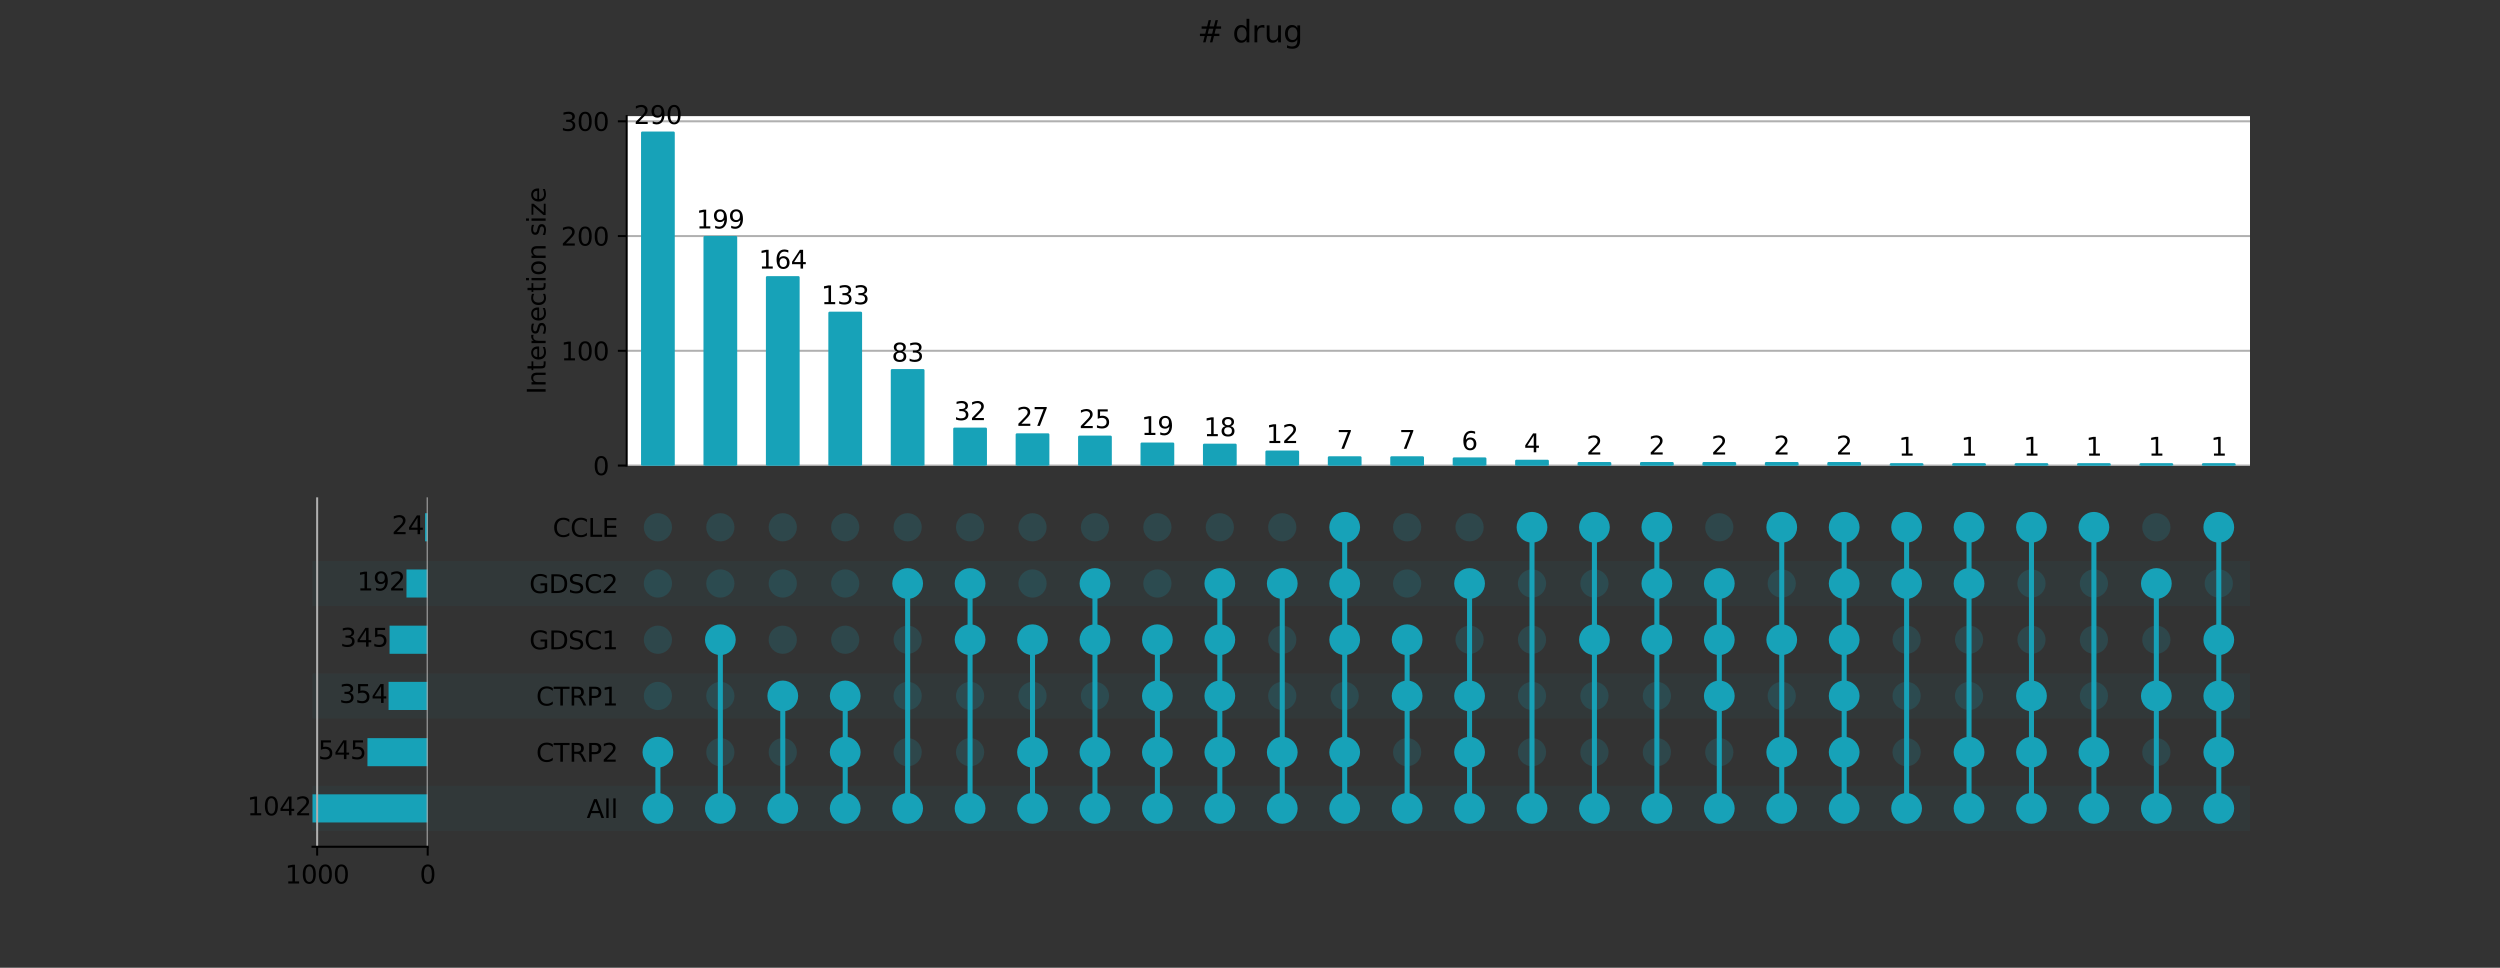<?xml version="1.0" encoding="utf-8" standalone="no"?>
<!DOCTYPE svg PUBLIC "-//W3C//DTD SVG 1.1//EN"
  "http://www.w3.org/Graphics/SVG/1.1/DTD/svg11.dtd">
<svg xmlns:xlink="http://www.w3.org/1999/xlink" width="992pt" height="384pt" viewBox="0 0 992 384" xmlns="http://www.w3.org/2000/svg" version="1.1">
 <rect x="0" y="0" width="992" height="384" fill="#333333" stroke="none"/>
 <defs>
  <style type="text/css">*{stroke-linejoin: round; stroke-linecap: butt}</style>
 </defs>
 <g id="figure_1">
  <g id="patch_1">
   <path d="M 0 384 
L 992 384 
L 992 0 
L 0 0 
L 0 384 
z
" style="fill: none"/>
  </g>
  <g id="axes_1">
   <g id="patch_2">
    <path d="M 124 329.697 
L 892.8 329.697 
L 892.8 311.849 
L 124 311.849 
z
" clip-path="url(#p7adae78e1a)" style="fill: #17a2b8; fill-opacity: 0.051"/>
   </g>
   <g id="patch_3">
    <path d="M 124 285.077 
L 892.8 285.077 
L 892.8 267.229 
L 124 267.229 
z
" clip-path="url(#p7adae78e1a)" style="fill: #17a2b8; fill-opacity: 0.051"/>
   </g>
   <g id="patch_4">
    <path d="M 124 240.457 
L 892.8 240.457 
L 892.8 222.609 
L 124 222.609 
z
" clip-path="url(#p7adae78e1a)" style="fill: #17a2b8; fill-opacity: 0.051"/>
   </g>
   <g id="matplotlib.axis_1"/>
   <g id="matplotlib.axis_2">
    <g id="ytick_1"/>
    <g id="ytick_2"/>
    <g id="ytick_3"/>
    <g id="ytick_4"/>
    <g id="ytick_5"/>
    <g id="ytick_6"/>
   </g>
  </g>
  <g id="axes_2">
   <g id="matplotlib.axis_3">
    <g id="ytick_7">
     <g id="line2d_1"/>
     <g id="text_1">
      <!-- All -->
      <g transform="translate(232.773 324.573)scale(0.1 -0.1)">
       <defs>
        <path id="DejaVuSans-41" d="M 2188 4044 
L 1331 1722 
L 3047 1722 
L 2188 4044 
z
M 1831 4666 
L 2547 4666 
L 4325 0 
L 3669 0 
L 3244 1197 
L 1141 1197 
L 716 0 
L 50 0 
L 1831 4666 
z
" transform="scale(0.016)"/>
        <path id="DejaVuSans-6c" d="M 603 4863 
L 1178 4863 
L 1178 0 
L 603 0 
L 603 4863 
z
" transform="scale(0.016)"/>
       </defs>
       <use xlink:href="#DejaVuSans-41"/>
       <use xlink:href="#DejaVuSans-6c" x="68.408"/>
       <use xlink:href="#DejaVuSans-6c" x="96.191"/>
      </g>
     </g>
    </g>
    <g id="ytick_8">
     <g id="line2d_2"/>
     <g id="text_2">
      <!-- CTRP2 -->
      <g transform="translate(212.739 302.262)scale(0.1 -0.1)">
       <defs>
        <path id="DejaVuSans-43" d="M 4122 4306 
L 4122 3641 
Q 3803 3938 3442 4084 
Q 3081 4231 2675 4231 
Q 1875 4231 1450 3742 
Q 1025 3253 1025 2328 
Q 1025 1406 1450 917 
Q 1875 428 2675 428 
Q 3081 428 3442 575 
Q 3803 722 4122 1019 
L 4122 359 
Q 3791 134 3420 21 
Q 3050 -91 2638 -91 
Q 1578 -91 968 557 
Q 359 1206 359 2328 
Q 359 3453 968 4101 
Q 1578 4750 2638 4750 
Q 3056 4750 3426 4639 
Q 3797 4528 4122 4306 
z
" transform="scale(0.016)"/>
        <path id="DejaVuSans-54" d="M -19 4666 
L 3928 4666 
L 3928 4134 
L 2272 4134 
L 2272 0 
L 1638 0 
L 1638 4134 
L -19 4134 
L -19 4666 
z
" transform="scale(0.016)"/>
        <path id="DejaVuSans-52" d="M 2841 2188 
Q 3044 2119 3236 1894 
Q 3428 1669 3622 1275 
L 4263 0 
L 3584 0 
L 2988 1197 
Q 2756 1666 2539 1819 
Q 2322 1972 1947 1972 
L 1259 1972 
L 1259 0 
L 628 0 
L 628 4666 
L 2053 4666 
Q 2853 4666 3247 4331 
Q 3641 3997 3641 3322 
Q 3641 2881 3436 2590 
Q 3231 2300 2841 2188 
z
M 1259 4147 
L 1259 2491 
L 2053 2491 
Q 2509 2491 2742 2702 
Q 2975 2913 2975 3322 
Q 2975 3731 2742 3939 
Q 2509 4147 2053 4147 
L 1259 4147 
z
" transform="scale(0.016)"/>
        <path id="DejaVuSans-50" d="M 1259 4147 
L 1259 2394 
L 2053 2394 
Q 2494 2394 2734 2622 
Q 2975 2850 2975 3272 
Q 2975 3691 2734 3919 
Q 2494 4147 2053 4147 
L 1259 4147 
z
M 628 4666 
L 2053 4666 
Q 2838 4666 3239 4311 
Q 3641 3956 3641 3272 
Q 3641 2581 3239 2228 
Q 2838 1875 2053 1875 
L 1259 1875 
L 1259 0 
L 628 0 
L 628 4666 
z
" transform="scale(0.016)"/>
        <path id="DejaVuSans-32" d="M 1228 531 
L 3431 531 
L 3431 0 
L 469 0 
L 469 531 
Q 828 903 1448 1529 
Q 2069 2156 2228 2338 
Q 2531 2678 2651 2914 
Q 2772 3150 2772 3378 
Q 2772 3750 2511 3984 
Q 2250 4219 1831 4219 
Q 1534 4219 1204 4116 
Q 875 4013 500 3803 
L 500 4441 
Q 881 4594 1212 4672 
Q 1544 4750 1819 4750 
Q 2544 4750 2975 4387 
Q 3406 4025 3406 3419 
Q 3406 3131 3298 2873 
Q 3191 2616 2906 2266 
Q 2828 2175 2409 1742 
Q 1991 1309 1228 531 
z
" transform="scale(0.016)"/>
       </defs>
       <use xlink:href="#DejaVuSans-43"/>
       <use xlink:href="#DejaVuSans-54" x="69.824"/>
       <use xlink:href="#DejaVuSans-52" x="130.908"/>
       <use xlink:href="#DejaVuSans-50" x="200.391"/>
       <use xlink:href="#DejaVuSans-32" x="260.693"/>
      </g>
     </g>
    </g>
    <g id="ytick_9">
     <g id="line2d_3"/>
     <g id="text_3">
      <!-- CTRP1 -->
      <g transform="translate(212.739 279.952)scale(0.1 -0.1)">
       <defs>
        <path id="DejaVuSans-31" d="M 794 531 
L 1825 531 
L 1825 4091 
L 703 3866 
L 703 4441 
L 1819 4666 
L 2450 4666 
L 2450 531 
L 3481 531 
L 3481 0 
L 794 0 
L 794 531 
z
" transform="scale(0.016)"/>
       </defs>
       <use xlink:href="#DejaVuSans-43"/>
       <use xlink:href="#DejaVuSans-54" x="69.824"/>
       <use xlink:href="#DejaVuSans-52" x="130.908"/>
       <use xlink:href="#DejaVuSans-50" x="200.391"/>
       <use xlink:href="#DejaVuSans-31" x="260.693"/>
      </g>
     </g>
    </g>
    <g id="ytick_10">
     <g id="line2d_4"/>
     <g id="text_4">
      <!-- GDSC1 -->
      <g transform="translate(210.028 257.642)scale(0.1 -0.1)">
       <defs>
        <path id="DejaVuSans-47" d="M 3809 666 
L 3809 1919 
L 2778 1919 
L 2778 2438 
L 4434 2438 
L 4434 434 
Q 4069 175 3628 42 
Q 3188 -91 2688 -91 
Q 1594 -91 976 548 
Q 359 1188 359 2328 
Q 359 3472 976 4111 
Q 1594 4750 2688 4750 
Q 3144 4750 3555 4637 
Q 3966 4525 4313 4306 
L 4313 3634 
Q 3963 3931 3569 4081 
Q 3175 4231 2741 4231 
Q 1884 4231 1454 3753 
Q 1025 3275 1025 2328 
Q 1025 1384 1454 906 
Q 1884 428 2741 428 
Q 3075 428 3337 486 
Q 3600 544 3809 666 
z
" transform="scale(0.016)"/>
        <path id="DejaVuSans-44" d="M 1259 4147 
L 1259 519 
L 2022 519 
Q 2988 519 3436 956 
Q 3884 1394 3884 2338 
Q 3884 3275 3436 3711 
Q 2988 4147 2022 4147 
L 1259 4147 
z
M 628 4666 
L 1925 4666 
Q 3281 4666 3915 4102 
Q 4550 3538 4550 2338 
Q 4550 1131 3912 565 
Q 3275 0 1925 0 
L 628 0 
L 628 4666 
z
" transform="scale(0.016)"/>
        <path id="DejaVuSans-53" d="M 3425 4513 
L 3425 3897 
Q 3066 4069 2747 4153 
Q 2428 4238 2131 4238 
Q 1616 4238 1336 4038 
Q 1056 3838 1056 3469 
Q 1056 3159 1242 3001 
Q 1428 2844 1947 2747 
L 2328 2669 
Q 3034 2534 3370 2195 
Q 3706 1856 3706 1288 
Q 3706 609 3251 259 
Q 2797 -91 1919 -91 
Q 1588 -91 1214 -16 
Q 841 59 441 206 
L 441 856 
Q 825 641 1194 531 
Q 1563 422 1919 422 
Q 2459 422 2753 634 
Q 3047 847 3047 1241 
Q 3047 1584 2836 1778 
Q 2625 1972 2144 2069 
L 1759 2144 
Q 1053 2284 737 2584 
Q 422 2884 422 3419 
Q 422 4038 858 4394 
Q 1294 4750 2059 4750 
Q 2388 4750 2728 4690 
Q 3069 4631 3425 4513 
z
" transform="scale(0.016)"/>
       </defs>
       <use xlink:href="#DejaVuSans-47"/>
       <use xlink:href="#DejaVuSans-44" x="77.49"/>
       <use xlink:href="#DejaVuSans-53" x="154.492"/>
       <use xlink:href="#DejaVuSans-43" x="217.969"/>
       <use xlink:href="#DejaVuSans-31" x="287.793"/>
      </g>
     </g>
    </g>
    <g id="ytick_11">
     <g id="line2d_5"/>
     <g id="text_5">
      <!-- GDSC2 -->
      <g transform="translate(210.028 235.332)scale(0.1 -0.1)">
       <use xlink:href="#DejaVuSans-47"/>
       <use xlink:href="#DejaVuSans-44" x="77.49"/>
       <use xlink:href="#DejaVuSans-53" x="154.492"/>
       <use xlink:href="#DejaVuSans-43" x="217.969"/>
       <use xlink:href="#DejaVuSans-32" x="287.793"/>
      </g>
     </g>
    </g>
    <g id="ytick_12">
     <g id="line2d_6"/>
     <g id="text_6">
      <!-- CCLE -->
      <g transform="translate(219.314 213.022)scale(0.1 -0.1)">
       <defs>
        <path id="DejaVuSans-4c" d="M 628 4666 
L 1259 4666 
L 1259 531 
L 3531 531 
L 3531 0 
L 628 0 
L 628 4666 
z
" transform="scale(0.016)"/>
        <path id="DejaVuSans-45" d="M 628 4666 
L 3578 4666 
L 3578 4134 
L 1259 4134 
L 1259 2753 
L 3481 2753 
L 3481 2222 
L 1259 2222 
L 1259 531 
L 3634 531 
L 3634 0 
L 628 0 
L 628 4666 
z
" transform="scale(0.016)"/>
       </defs>
       <use xlink:href="#DejaVuSans-43"/>
       <use xlink:href="#DejaVuSans-43" x="69.824"/>
       <use xlink:href="#DejaVuSans-4c" x="139.648"/>
       <use xlink:href="#DejaVuSans-45" x="195.361"/>
      </g>
     </g>
    </g>
   </g>
   <g id="LineCollection_1">
    <path d="M 261.057 320.773 
L 261.057 298.463 
" clip-path="url(#p75029d2ba0)" style="fill: none; stroke: #17a2b8; stroke-width: 2"/>
    <path d="M 285.832 320.773 
L 285.832 253.843 
" clip-path="url(#p75029d2ba0)" style="fill: none; stroke: #17a2b8; stroke-width: 2"/>
    <path d="M 310.606 320.773 
L 310.606 276.153 
" clip-path="url(#p75029d2ba0)" style="fill: none; stroke: #17a2b8; stroke-width: 2"/>
    <path d="M 335.38 320.773 
L 335.38 276.153 
" clip-path="url(#p75029d2ba0)" style="fill: none; stroke: #17a2b8; stroke-width: 2"/>
    <path d="M 360.154 320.773 
L 360.154 231.533 
" clip-path="url(#p75029d2ba0)" style="fill: none; stroke: #17a2b8; stroke-width: 2"/>
    <path d="M 384.928 320.773 
L 384.928 231.533 
" clip-path="url(#p75029d2ba0)" style="fill: none; stroke: #17a2b8; stroke-width: 2"/>
    <path d="M 409.703 320.773 
L 409.703 253.843 
" clip-path="url(#p75029d2ba0)" style="fill: none; stroke: #17a2b8; stroke-width: 2"/>
    <path d="M 434.477 320.773 
L 434.477 231.533 
" clip-path="url(#p75029d2ba0)" style="fill: none; stroke: #17a2b8; stroke-width: 2"/>
    <path d="M 459.251 320.773 
L 459.251 253.843 
" clip-path="url(#p75029d2ba0)" style="fill: none; stroke: #17a2b8; stroke-width: 2"/>
    <path d="M 484.025 320.773 
L 484.025 231.533 
" clip-path="url(#p75029d2ba0)" style="fill: none; stroke: #17a2b8; stroke-width: 2"/>
    <path d="M 508.8 320.773 
L 508.8 231.533 
" clip-path="url(#p75029d2ba0)" style="fill: none; stroke: #17a2b8; stroke-width: 2"/>
    <path d="M 533.574 320.773 
L 533.574 209.223 
" clip-path="url(#p75029d2ba0)" style="fill: none; stroke: #17a2b8; stroke-width: 2"/>
    <path d="M 558.348 320.773 
L 558.348 253.843 
" clip-path="url(#p75029d2ba0)" style="fill: none; stroke: #17a2b8; stroke-width: 2"/>
    <path d="M 583.122 320.773 
L 583.122 231.533 
" clip-path="url(#p75029d2ba0)" style="fill: none; stroke: #17a2b8; stroke-width: 2"/>
    <path d="M 607.896 320.773 
L 607.896 209.223 
" clip-path="url(#p75029d2ba0)" style="fill: none; stroke: #17a2b8; stroke-width: 2"/>
    <path d="M 632.671 320.773 
L 632.671 209.223 
" clip-path="url(#p75029d2ba0)" style="fill: none; stroke: #17a2b8; stroke-width: 2"/>
    <path d="M 657.445 320.773 
L 657.445 209.223 
" clip-path="url(#p75029d2ba0)" style="fill: none; stroke: #17a2b8; stroke-width: 2"/>
    <path d="M 682.219 320.773 
L 682.219 231.533 
" clip-path="url(#p75029d2ba0)" style="fill: none; stroke: #17a2b8; stroke-width: 2"/>
    <path d="M 706.993 320.773 
L 706.993 209.223 
" clip-path="url(#p75029d2ba0)" style="fill: none; stroke: #17a2b8; stroke-width: 2"/>
    <path d="M 731.768 320.773 
L 731.768 209.223 
" clip-path="url(#p75029d2ba0)" style="fill: none; stroke: #17a2b8; stroke-width: 2"/>
    <path d="M 756.542 320.773 
L 756.542 209.223 
" clip-path="url(#p75029d2ba0)" style="fill: none; stroke: #17a2b8; stroke-width: 2"/>
    <path d="M 781.316 320.773 
L 781.316 209.223 
" clip-path="url(#p75029d2ba0)" style="fill: none; stroke: #17a2b8; stroke-width: 2"/>
    <path d="M 806.09 320.773 
L 806.09 209.223 
" clip-path="url(#p75029d2ba0)" style="fill: none; stroke: #17a2b8; stroke-width: 2"/>
    <path d="M 830.864 320.773 
L 830.864 209.223 
" clip-path="url(#p75029d2ba0)" style="fill: none; stroke: #17a2b8; stroke-width: 2"/>
    <path d="M 855.639 320.773 
L 855.639 231.533 
" clip-path="url(#p75029d2ba0)" style="fill: none; stroke: #17a2b8; stroke-width: 2"/>
    <path d="M 880.413 320.773 
L 880.413 209.223 
" clip-path="url(#p75029d2ba0)" style="fill: none; stroke: #17a2b8; stroke-width: 2"/>
   </g>
   <g id="PathCollection_1">
    <defs>
     <path id="C0_0_9d4add253f" d="M 0 5.6 
C 1.485 5.6 2.91 5.01 3.96 3.96 
C 5.01 2.91 5.6 1.485 5.6 -0 
C 5.6 -1.485 5.01 -2.91 3.96 -3.96 
C 2.91 -5.01 1.485 -5.6 0 -5.6 
C -1.485 -5.6 -2.91 -5.01 -3.96 -3.96 
C -5.01 -2.91 -5.6 -1.485 -5.6 0 
C -5.6 1.485 -5.01 2.91 -3.96 3.96 
C -2.91 5.01 -1.485 5.6 0 5.6 
z
"/>
    </defs>
    <g clip-path="url(#p75029d2ba0)">
     <use xlink:href="#C0_0_9d4add253f" x="261.057" y="320.773" style="fill: #17a2b8; stroke: #17a2b8"/>
    </g>
    <g clip-path="url(#p75029d2ba0)">
     <use xlink:href="#C0_0_9d4add253f" x="261.057" y="298.463" style="fill: #17a2b8; stroke: #17a2b8"/>
    </g>
    <g clip-path="url(#p75029d2ba0)">
     <use xlink:href="#C0_0_9d4add253f" x="261.057" y="276.153" style="fill: #17a2b8; fill-opacity: 0.18"/>
    </g>
    <g clip-path="url(#p75029d2ba0)">
     <use xlink:href="#C0_0_9d4add253f" x="261.057" y="253.843" style="fill: #17a2b8; fill-opacity: 0.18"/>
    </g>
    <g clip-path="url(#p75029d2ba0)">
     <use xlink:href="#C0_0_9d4add253f" x="261.057" y="231.533" style="fill: #17a2b8; fill-opacity: 0.18"/>
    </g>
    <g clip-path="url(#p75029d2ba0)">
     <use xlink:href="#C0_0_9d4add253f" x="261.057" y="209.223" style="fill: #17a2b8; fill-opacity: 0.18"/>
    </g>
    <g clip-path="url(#p75029d2ba0)">
     <use xlink:href="#C0_0_9d4add253f" x="285.832" y="320.773" style="fill: #17a2b8; stroke: #17a2b8"/>
    </g>
    <g clip-path="url(#p75029d2ba0)">
     <use xlink:href="#C0_0_9d4add253f" x="285.832" y="298.463" style="fill: #17a2b8; fill-opacity: 0.18"/>
    </g>
    <g clip-path="url(#p75029d2ba0)">
     <use xlink:href="#C0_0_9d4add253f" x="285.832" y="276.153" style="fill: #17a2b8; fill-opacity: 0.18"/>
    </g>
    <g clip-path="url(#p75029d2ba0)">
     <use xlink:href="#C0_0_9d4add253f" x="285.832" y="253.843" style="fill: #17a2b8; stroke: #17a2b8"/>
    </g>
    <g clip-path="url(#p75029d2ba0)">
     <use xlink:href="#C0_0_9d4add253f" x="285.832" y="231.533" style="fill: #17a2b8; fill-opacity: 0.18"/>
    </g>
    <g clip-path="url(#p75029d2ba0)">
     <use xlink:href="#C0_0_9d4add253f" x="285.832" y="209.223" style="fill: #17a2b8; fill-opacity: 0.18"/>
    </g>
    <g clip-path="url(#p75029d2ba0)">
     <use xlink:href="#C0_0_9d4add253f" x="310.606" y="320.773" style="fill: #17a2b8; stroke: #17a2b8"/>
    </g>
    <g clip-path="url(#p75029d2ba0)">
     <use xlink:href="#C0_0_9d4add253f" x="310.606" y="298.463" style="fill: #17a2b8; fill-opacity: 0.18"/>
    </g>
    <g clip-path="url(#p75029d2ba0)">
     <use xlink:href="#C0_0_9d4add253f" x="310.606" y="276.153" style="fill: #17a2b8; stroke: #17a2b8"/>
    </g>
    <g clip-path="url(#p75029d2ba0)">
     <use xlink:href="#C0_0_9d4add253f" x="310.606" y="253.843" style="fill: #17a2b8; fill-opacity: 0.18"/>
    </g>
    <g clip-path="url(#p75029d2ba0)">
     <use xlink:href="#C0_0_9d4add253f" x="310.606" y="231.533" style="fill: #17a2b8; fill-opacity: 0.18"/>
    </g>
    <g clip-path="url(#p75029d2ba0)">
     <use xlink:href="#C0_0_9d4add253f" x="310.606" y="209.223" style="fill: #17a2b8; fill-opacity: 0.18"/>
    </g>
    <g clip-path="url(#p75029d2ba0)">
     <use xlink:href="#C0_0_9d4add253f" x="335.38" y="320.773" style="fill: #17a2b8; stroke: #17a2b8"/>
    </g>
    <g clip-path="url(#p75029d2ba0)">
     <use xlink:href="#C0_0_9d4add253f" x="335.38" y="298.463" style="fill: #17a2b8; stroke: #17a2b8"/>
    </g>
    <g clip-path="url(#p75029d2ba0)">
     <use xlink:href="#C0_0_9d4add253f" x="335.38" y="276.153" style="fill: #17a2b8; stroke: #17a2b8"/>
    </g>
    <g clip-path="url(#p75029d2ba0)">
     <use xlink:href="#C0_0_9d4add253f" x="335.38" y="253.843" style="fill: #17a2b8; fill-opacity: 0.18"/>
    </g>
    <g clip-path="url(#p75029d2ba0)">
     <use xlink:href="#C0_0_9d4add253f" x="335.38" y="231.533" style="fill: #17a2b8; fill-opacity: 0.18"/>
    </g>
    <g clip-path="url(#p75029d2ba0)">
     <use xlink:href="#C0_0_9d4add253f" x="335.38" y="209.223" style="fill: #17a2b8; fill-opacity: 0.18"/>
    </g>
    <g clip-path="url(#p75029d2ba0)">
     <use xlink:href="#C0_0_9d4add253f" x="360.154" y="320.773" style="fill: #17a2b8; stroke: #17a2b8"/>
    </g>
    <g clip-path="url(#p75029d2ba0)">
     <use xlink:href="#C0_0_9d4add253f" x="360.154" y="298.463" style="fill: #17a2b8; fill-opacity: 0.18"/>
    </g>
    <g clip-path="url(#p75029d2ba0)">
     <use xlink:href="#C0_0_9d4add253f" x="360.154" y="276.153" style="fill: #17a2b8; fill-opacity: 0.18"/>
    </g>
    <g clip-path="url(#p75029d2ba0)">
     <use xlink:href="#C0_0_9d4add253f" x="360.154" y="253.843" style="fill: #17a2b8; fill-opacity: 0.18"/>
    </g>
    <g clip-path="url(#p75029d2ba0)">
     <use xlink:href="#C0_0_9d4add253f" x="360.154" y="231.533" style="fill: #17a2b8; stroke: #17a2b8"/>
    </g>
    <g clip-path="url(#p75029d2ba0)">
     <use xlink:href="#C0_0_9d4add253f" x="360.154" y="209.223" style="fill: #17a2b8; fill-opacity: 0.18"/>
    </g>
    <g clip-path="url(#p75029d2ba0)">
     <use xlink:href="#C0_0_9d4add253f" x="384.928" y="320.773" style="fill: #17a2b8; stroke: #17a2b8"/>
    </g>
    <g clip-path="url(#p75029d2ba0)">
     <use xlink:href="#C0_0_9d4add253f" x="384.928" y="298.463" style="fill: #17a2b8; fill-opacity: 0.18"/>
    </g>
    <g clip-path="url(#p75029d2ba0)">
     <use xlink:href="#C0_0_9d4add253f" x="384.928" y="276.153" style="fill: #17a2b8; fill-opacity: 0.18"/>
    </g>
    <g clip-path="url(#p75029d2ba0)">
     <use xlink:href="#C0_0_9d4add253f" x="384.928" y="253.843" style="fill: #17a2b8; stroke: #17a2b8"/>
    </g>
    <g clip-path="url(#p75029d2ba0)">
     <use xlink:href="#C0_0_9d4add253f" x="384.928" y="231.533" style="fill: #17a2b8; stroke: #17a2b8"/>
    </g>
    <g clip-path="url(#p75029d2ba0)">
     <use xlink:href="#C0_0_9d4add253f" x="384.928" y="209.223" style="fill: #17a2b8; fill-opacity: 0.18"/>
    </g>
    <g clip-path="url(#p75029d2ba0)">
     <use xlink:href="#C0_0_9d4add253f" x="409.703" y="320.773" style="fill: #17a2b8; stroke: #17a2b8"/>
    </g>
    <g clip-path="url(#p75029d2ba0)">
     <use xlink:href="#C0_0_9d4add253f" x="409.703" y="298.463" style="fill: #17a2b8; stroke: #17a2b8"/>
    </g>
    <g clip-path="url(#p75029d2ba0)">
     <use xlink:href="#C0_0_9d4add253f" x="409.703" y="276.153" style="fill: #17a2b8; fill-opacity: 0.18"/>
    </g>
    <g clip-path="url(#p75029d2ba0)">
     <use xlink:href="#C0_0_9d4add253f" x="409.703" y="253.843" style="fill: #17a2b8; stroke: #17a2b8"/>
    </g>
    <g clip-path="url(#p75029d2ba0)">
     <use xlink:href="#C0_0_9d4add253f" x="409.703" y="231.533" style="fill: #17a2b8; fill-opacity: 0.18"/>
    </g>
    <g clip-path="url(#p75029d2ba0)">
     <use xlink:href="#C0_0_9d4add253f" x="409.703" y="209.223" style="fill: #17a2b8; fill-opacity: 0.18"/>
    </g>
    <g clip-path="url(#p75029d2ba0)">
     <use xlink:href="#C0_0_9d4add253f" x="434.477" y="320.773" style="fill: #17a2b8; stroke: #17a2b8"/>
    </g>
    <g clip-path="url(#p75029d2ba0)">
     <use xlink:href="#C0_0_9d4add253f" x="434.477" y="298.463" style="fill: #17a2b8; stroke: #17a2b8"/>
    </g>
    <g clip-path="url(#p75029d2ba0)">
     <use xlink:href="#C0_0_9d4add253f" x="434.477" y="276.153" style="fill: #17a2b8; fill-opacity: 0.18"/>
    </g>
    <g clip-path="url(#p75029d2ba0)">
     <use xlink:href="#C0_0_9d4add253f" x="434.477" y="253.843" style="fill: #17a2b8; stroke: #17a2b8"/>
    </g>
    <g clip-path="url(#p75029d2ba0)">
     <use xlink:href="#C0_0_9d4add253f" x="434.477" y="231.533" style="fill: #17a2b8; stroke: #17a2b8"/>
    </g>
    <g clip-path="url(#p75029d2ba0)">
     <use xlink:href="#C0_0_9d4add253f" x="434.477" y="209.223" style="fill: #17a2b8; fill-opacity: 0.18"/>
    </g>
    <g clip-path="url(#p75029d2ba0)">
     <use xlink:href="#C0_0_9d4add253f" x="459.251" y="320.773" style="fill: #17a2b8; stroke: #17a2b8"/>
    </g>
    <g clip-path="url(#p75029d2ba0)">
     <use xlink:href="#C0_0_9d4add253f" x="459.251" y="298.463" style="fill: #17a2b8; stroke: #17a2b8"/>
    </g>
    <g clip-path="url(#p75029d2ba0)">
     <use xlink:href="#C0_0_9d4add253f" x="459.251" y="276.153" style="fill: #17a2b8; stroke: #17a2b8"/>
    </g>
    <g clip-path="url(#p75029d2ba0)">
     <use xlink:href="#C0_0_9d4add253f" x="459.251" y="253.843" style="fill: #17a2b8; stroke: #17a2b8"/>
    </g>
    <g clip-path="url(#p75029d2ba0)">
     <use xlink:href="#C0_0_9d4add253f" x="459.251" y="231.533" style="fill: #17a2b8; fill-opacity: 0.18"/>
    </g>
    <g clip-path="url(#p75029d2ba0)">
     <use xlink:href="#C0_0_9d4add253f" x="459.251" y="209.223" style="fill: #17a2b8; fill-opacity: 0.18"/>
    </g>
    <g clip-path="url(#p75029d2ba0)">
     <use xlink:href="#C0_0_9d4add253f" x="484.025" y="320.773" style="fill: #17a2b8; stroke: #17a2b8"/>
    </g>
    <g clip-path="url(#p75029d2ba0)">
     <use xlink:href="#C0_0_9d4add253f" x="484.025" y="298.463" style="fill: #17a2b8; stroke: #17a2b8"/>
    </g>
    <g clip-path="url(#p75029d2ba0)">
     <use xlink:href="#C0_0_9d4add253f" x="484.025" y="276.153" style="fill: #17a2b8; stroke: #17a2b8"/>
    </g>
    <g clip-path="url(#p75029d2ba0)">
     <use xlink:href="#C0_0_9d4add253f" x="484.025" y="253.843" style="fill: #17a2b8; stroke: #17a2b8"/>
    </g>
    <g clip-path="url(#p75029d2ba0)">
     <use xlink:href="#C0_0_9d4add253f" x="484.025" y="231.533" style="fill: #17a2b8; stroke: #17a2b8"/>
    </g>
    <g clip-path="url(#p75029d2ba0)">
     <use xlink:href="#C0_0_9d4add253f" x="484.025" y="209.223" style="fill: #17a2b8; fill-opacity: 0.18"/>
    </g>
    <g clip-path="url(#p75029d2ba0)">
     <use xlink:href="#C0_0_9d4add253f" x="508.8" y="320.773" style="fill: #17a2b8; stroke: #17a2b8"/>
    </g>
    <g clip-path="url(#p75029d2ba0)">
     <use xlink:href="#C0_0_9d4add253f" x="508.8" y="298.463" style="fill: #17a2b8; stroke: #17a2b8"/>
    </g>
    <g clip-path="url(#p75029d2ba0)">
     <use xlink:href="#C0_0_9d4add253f" x="508.8" y="276.153" style="fill: #17a2b8; fill-opacity: 0.18"/>
    </g>
    <g clip-path="url(#p75029d2ba0)">
     <use xlink:href="#C0_0_9d4add253f" x="508.8" y="253.843" style="fill: #17a2b8; fill-opacity: 0.18"/>
    </g>
    <g clip-path="url(#p75029d2ba0)">
     <use xlink:href="#C0_0_9d4add253f" x="508.8" y="231.533" style="fill: #17a2b8; stroke: #17a2b8"/>
    </g>
    <g clip-path="url(#p75029d2ba0)">
     <use xlink:href="#C0_0_9d4add253f" x="508.8" y="209.223" style="fill: #17a2b8; fill-opacity: 0.18"/>
    </g>
    <g clip-path="url(#p75029d2ba0)">
     <use xlink:href="#C0_0_9d4add253f" x="533.574" y="320.773" style="fill: #17a2b8; stroke: #17a2b8"/>
    </g>
    <g clip-path="url(#p75029d2ba0)">
     <use xlink:href="#C0_0_9d4add253f" x="533.574" y="298.463" style="fill: #17a2b8; stroke: #17a2b8"/>
    </g>
    <g clip-path="url(#p75029d2ba0)">
     <use xlink:href="#C0_0_9d4add253f" x="533.574" y="276.153" style="fill: #17a2b8; fill-opacity: 0.18"/>
    </g>
    <g clip-path="url(#p75029d2ba0)">
     <use xlink:href="#C0_0_9d4add253f" x="533.574" y="253.843" style="fill: #17a2b8; stroke: #17a2b8"/>
    </g>
    <g clip-path="url(#p75029d2ba0)">
     <use xlink:href="#C0_0_9d4add253f" x="533.574" y="231.533" style="fill: #17a2b8; stroke: #17a2b8"/>
    </g>
    <g clip-path="url(#p75029d2ba0)">
     <use xlink:href="#C0_0_9d4add253f" x="533.574" y="209.223" style="fill: #17a2b8; stroke: #17a2b8"/>
    </g>
    <g clip-path="url(#p75029d2ba0)">
     <use xlink:href="#C0_0_9d4add253f" x="558.348" y="320.773" style="fill: #17a2b8; stroke: #17a2b8"/>
    </g>
    <g clip-path="url(#p75029d2ba0)">
     <use xlink:href="#C0_0_9d4add253f" x="558.348" y="298.463" style="fill: #17a2b8; fill-opacity: 0.18"/>
    </g>
    <g clip-path="url(#p75029d2ba0)">
     <use xlink:href="#C0_0_9d4add253f" x="558.348" y="276.153" style="fill: #17a2b8; stroke: #17a2b8"/>
    </g>
    <g clip-path="url(#p75029d2ba0)">
     <use xlink:href="#C0_0_9d4add253f" x="558.348" y="253.843" style="fill: #17a2b8; stroke: #17a2b8"/>
    </g>
    <g clip-path="url(#p75029d2ba0)">
     <use xlink:href="#C0_0_9d4add253f" x="558.348" y="231.533" style="fill: #17a2b8; fill-opacity: 0.18"/>
    </g>
    <g clip-path="url(#p75029d2ba0)">
     <use xlink:href="#C0_0_9d4add253f" x="558.348" y="209.223" style="fill: #17a2b8; fill-opacity: 0.18"/>
    </g>
    <g clip-path="url(#p75029d2ba0)">
     <use xlink:href="#C0_0_9d4add253f" x="583.122" y="320.773" style="fill: #17a2b8; stroke: #17a2b8"/>
    </g>
    <g clip-path="url(#p75029d2ba0)">
     <use xlink:href="#C0_0_9d4add253f" x="583.122" y="298.463" style="fill: #17a2b8; stroke: #17a2b8"/>
    </g>
    <g clip-path="url(#p75029d2ba0)">
     <use xlink:href="#C0_0_9d4add253f" x="583.122" y="276.153" style="fill: #17a2b8; stroke: #17a2b8"/>
    </g>
    <g clip-path="url(#p75029d2ba0)">
     <use xlink:href="#C0_0_9d4add253f" x="583.122" y="253.843" style="fill: #17a2b8; fill-opacity: 0.18"/>
    </g>
    <g clip-path="url(#p75029d2ba0)">
     <use xlink:href="#C0_0_9d4add253f" x="583.122" y="231.533" style="fill: #17a2b8; stroke: #17a2b8"/>
    </g>
    <g clip-path="url(#p75029d2ba0)">
     <use xlink:href="#C0_0_9d4add253f" x="583.122" y="209.223" style="fill: #17a2b8; fill-opacity: 0.18"/>
    </g>
    <g clip-path="url(#p75029d2ba0)">
     <use xlink:href="#C0_0_9d4add253f" x="607.896" y="320.773" style="fill: #17a2b8; stroke: #17a2b8"/>
    </g>
    <g clip-path="url(#p75029d2ba0)">
     <use xlink:href="#C0_0_9d4add253f" x="607.896" y="298.463" style="fill: #17a2b8; fill-opacity: 0.18"/>
    </g>
    <g clip-path="url(#p75029d2ba0)">
     <use xlink:href="#C0_0_9d4add253f" x="607.896" y="276.153" style="fill: #17a2b8; fill-opacity: 0.18"/>
    </g>
    <g clip-path="url(#p75029d2ba0)">
     <use xlink:href="#C0_0_9d4add253f" x="607.896" y="253.843" style="fill: #17a2b8; fill-opacity: 0.18"/>
    </g>
    <g clip-path="url(#p75029d2ba0)">
     <use xlink:href="#C0_0_9d4add253f" x="607.896" y="231.533" style="fill: #17a2b8; fill-opacity: 0.18"/>
    </g>
    <g clip-path="url(#p75029d2ba0)">
     <use xlink:href="#C0_0_9d4add253f" x="607.896" y="209.223" style="fill: #17a2b8; stroke: #17a2b8"/>
    </g>
    <g clip-path="url(#p75029d2ba0)">
     <use xlink:href="#C0_0_9d4add253f" x="632.671" y="320.773" style="fill: #17a2b8; stroke: #17a2b8"/>
    </g>
    <g clip-path="url(#p75029d2ba0)">
     <use xlink:href="#C0_0_9d4add253f" x="632.671" y="298.463" style="fill: #17a2b8; fill-opacity: 0.18"/>
    </g>
    <g clip-path="url(#p75029d2ba0)">
     <use xlink:href="#C0_0_9d4add253f" x="632.671" y="276.153" style="fill: #17a2b8; fill-opacity: 0.18"/>
    </g>
    <g clip-path="url(#p75029d2ba0)">
     <use xlink:href="#C0_0_9d4add253f" x="632.671" y="253.843" style="fill: #17a2b8; stroke: #17a2b8"/>
    </g>
    <g clip-path="url(#p75029d2ba0)">
     <use xlink:href="#C0_0_9d4add253f" x="632.671" y="231.533" style="fill: #17a2b8; fill-opacity: 0.18"/>
    </g>
    <g clip-path="url(#p75029d2ba0)">
     <use xlink:href="#C0_0_9d4add253f" x="632.671" y="209.223" style="fill: #17a2b8; stroke: #17a2b8"/>
    </g>
    <g clip-path="url(#p75029d2ba0)">
     <use xlink:href="#C0_0_9d4add253f" x="657.445" y="320.773" style="fill: #17a2b8; stroke: #17a2b8"/>
    </g>
    <g clip-path="url(#p75029d2ba0)">
     <use xlink:href="#C0_0_9d4add253f" x="657.445" y="298.463" style="fill: #17a2b8; fill-opacity: 0.18"/>
    </g>
    <g clip-path="url(#p75029d2ba0)">
     <use xlink:href="#C0_0_9d4add253f" x="657.445" y="276.153" style="fill: #17a2b8; fill-opacity: 0.18"/>
    </g>
    <g clip-path="url(#p75029d2ba0)">
     <use xlink:href="#C0_0_9d4add253f" x="657.445" y="253.843" style="fill: #17a2b8; stroke: #17a2b8"/>
    </g>
    <g clip-path="url(#p75029d2ba0)">
     <use xlink:href="#C0_0_9d4add253f" x="657.445" y="231.533" style="fill: #17a2b8; stroke: #17a2b8"/>
    </g>
    <g clip-path="url(#p75029d2ba0)">
     <use xlink:href="#C0_0_9d4add253f" x="657.445" y="209.223" style="fill: #17a2b8; stroke: #17a2b8"/>
    </g>
    <g clip-path="url(#p75029d2ba0)">
     <use xlink:href="#C0_0_9d4add253f" x="682.219" y="320.773" style="fill: #17a2b8; stroke: #17a2b8"/>
    </g>
    <g clip-path="url(#p75029d2ba0)">
     <use xlink:href="#C0_0_9d4add253f" x="682.219" y="298.463" style="fill: #17a2b8; fill-opacity: 0.18"/>
    </g>
    <g clip-path="url(#p75029d2ba0)">
     <use xlink:href="#C0_0_9d4add253f" x="682.219" y="276.153" style="fill: #17a2b8; stroke: #17a2b8"/>
    </g>
    <g clip-path="url(#p75029d2ba0)">
     <use xlink:href="#C0_0_9d4add253f" x="682.219" y="253.843" style="fill: #17a2b8; stroke: #17a2b8"/>
    </g>
    <g clip-path="url(#p75029d2ba0)">
     <use xlink:href="#C0_0_9d4add253f" x="682.219" y="231.533" style="fill: #17a2b8; stroke: #17a2b8"/>
    </g>
    <g clip-path="url(#p75029d2ba0)">
     <use xlink:href="#C0_0_9d4add253f" x="682.219" y="209.223" style="fill: #17a2b8; fill-opacity: 0.18"/>
    </g>
    <g clip-path="url(#p75029d2ba0)">
     <use xlink:href="#C0_0_9d4add253f" x="706.993" y="320.773" style="fill: #17a2b8; stroke: #17a2b8"/>
    </g>
    <g clip-path="url(#p75029d2ba0)">
     <use xlink:href="#C0_0_9d4add253f" x="706.993" y="298.463" style="fill: #17a2b8; stroke: #17a2b8"/>
    </g>
    <g clip-path="url(#p75029d2ba0)">
     <use xlink:href="#C0_0_9d4add253f" x="706.993" y="276.153" style="fill: #17a2b8; fill-opacity: 0.18"/>
    </g>
    <g clip-path="url(#p75029d2ba0)">
     <use xlink:href="#C0_0_9d4add253f" x="706.993" y="253.843" style="fill: #17a2b8; stroke: #17a2b8"/>
    </g>
    <g clip-path="url(#p75029d2ba0)">
     <use xlink:href="#C0_0_9d4add253f" x="706.993" y="231.533" style="fill: #17a2b8; fill-opacity: 0.18"/>
    </g>
    <g clip-path="url(#p75029d2ba0)">
     <use xlink:href="#C0_0_9d4add253f" x="706.993" y="209.223" style="fill: #17a2b8; stroke: #17a2b8"/>
    </g>
    <g clip-path="url(#p75029d2ba0)">
     <use xlink:href="#C0_0_9d4add253f" x="731.768" y="320.773" style="fill: #17a2b8; stroke: #17a2b8"/>
    </g>
    <g clip-path="url(#p75029d2ba0)">
     <use xlink:href="#C0_0_9d4add253f" x="731.768" y="298.463" style="fill: #17a2b8; stroke: #17a2b8"/>
    </g>
    <g clip-path="url(#p75029d2ba0)">
     <use xlink:href="#C0_0_9d4add253f" x="731.768" y="276.153" style="fill: #17a2b8; stroke: #17a2b8"/>
    </g>
    <g clip-path="url(#p75029d2ba0)">
     <use xlink:href="#C0_0_9d4add253f" x="731.768" y="253.843" style="fill: #17a2b8; stroke: #17a2b8"/>
    </g>
    <g clip-path="url(#p75029d2ba0)">
     <use xlink:href="#C0_0_9d4add253f" x="731.768" y="231.533" style="fill: #17a2b8; stroke: #17a2b8"/>
    </g>
    <g clip-path="url(#p75029d2ba0)">
     <use xlink:href="#C0_0_9d4add253f" x="731.768" y="209.223" style="fill: #17a2b8; stroke: #17a2b8"/>
    </g>
    <g clip-path="url(#p75029d2ba0)">
     <use xlink:href="#C0_0_9d4add253f" x="756.542" y="320.773" style="fill: #17a2b8; stroke: #17a2b8"/>
    </g>
    <g clip-path="url(#p75029d2ba0)">
     <use xlink:href="#C0_0_9d4add253f" x="756.542" y="298.463" style="fill: #17a2b8; fill-opacity: 0.18"/>
    </g>
    <g clip-path="url(#p75029d2ba0)">
     <use xlink:href="#C0_0_9d4add253f" x="756.542" y="276.153" style="fill: #17a2b8; fill-opacity: 0.18"/>
    </g>
    <g clip-path="url(#p75029d2ba0)">
     <use xlink:href="#C0_0_9d4add253f" x="756.542" y="253.843" style="fill: #17a2b8; fill-opacity: 0.18"/>
    </g>
    <g clip-path="url(#p75029d2ba0)">
     <use xlink:href="#C0_0_9d4add253f" x="756.542" y="231.533" style="fill: #17a2b8; stroke: #17a2b8"/>
    </g>
    <g clip-path="url(#p75029d2ba0)">
     <use xlink:href="#C0_0_9d4add253f" x="756.542" y="209.223" style="fill: #17a2b8; stroke: #17a2b8"/>
    </g>
    <g clip-path="url(#p75029d2ba0)">
     <use xlink:href="#C0_0_9d4add253f" x="781.316" y="320.773" style="fill: #17a2b8; stroke: #17a2b8"/>
    </g>
    <g clip-path="url(#p75029d2ba0)">
     <use xlink:href="#C0_0_9d4add253f" x="781.316" y="298.463" style="fill: #17a2b8; stroke: #17a2b8"/>
    </g>
    <g clip-path="url(#p75029d2ba0)">
     <use xlink:href="#C0_0_9d4add253f" x="781.316" y="276.153" style="fill: #17a2b8; fill-opacity: 0.18"/>
    </g>
    <g clip-path="url(#p75029d2ba0)">
     <use xlink:href="#C0_0_9d4add253f" x="781.316" y="253.843" style="fill: #17a2b8; fill-opacity: 0.18"/>
    </g>
    <g clip-path="url(#p75029d2ba0)">
     <use xlink:href="#C0_0_9d4add253f" x="781.316" y="231.533" style="fill: #17a2b8; stroke: #17a2b8"/>
    </g>
    <g clip-path="url(#p75029d2ba0)">
     <use xlink:href="#C0_0_9d4add253f" x="781.316" y="209.223" style="fill: #17a2b8; stroke: #17a2b8"/>
    </g>
    <g clip-path="url(#p75029d2ba0)">
     <use xlink:href="#C0_0_9d4add253f" x="806.09" y="320.773" style="fill: #17a2b8; stroke: #17a2b8"/>
    </g>
    <g clip-path="url(#p75029d2ba0)">
     <use xlink:href="#C0_0_9d4add253f" x="806.09" y="298.463" style="fill: #17a2b8; stroke: #17a2b8"/>
    </g>
    <g clip-path="url(#p75029d2ba0)">
     <use xlink:href="#C0_0_9d4add253f" x="806.09" y="276.153" style="fill: #17a2b8; stroke: #17a2b8"/>
    </g>
    <g clip-path="url(#p75029d2ba0)">
     <use xlink:href="#C0_0_9d4add253f" x="806.09" y="253.843" style="fill: #17a2b8; fill-opacity: 0.18"/>
    </g>
    <g clip-path="url(#p75029d2ba0)">
     <use xlink:href="#C0_0_9d4add253f" x="806.09" y="231.533" style="fill: #17a2b8; fill-opacity: 0.18"/>
    </g>
    <g clip-path="url(#p75029d2ba0)">
     <use xlink:href="#C0_0_9d4add253f" x="806.09" y="209.223" style="fill: #17a2b8; stroke: #17a2b8"/>
    </g>
    <g clip-path="url(#p75029d2ba0)">
     <use xlink:href="#C0_0_9d4add253f" x="830.864" y="320.773" style="fill: #17a2b8; stroke: #17a2b8"/>
    </g>
    <g clip-path="url(#p75029d2ba0)">
     <use xlink:href="#C0_0_9d4add253f" x="830.864" y="298.463" style="fill: #17a2b8; stroke: #17a2b8"/>
    </g>
    <g clip-path="url(#p75029d2ba0)">
     <use xlink:href="#C0_0_9d4add253f" x="830.864" y="276.153" style="fill: #17a2b8; fill-opacity: 0.18"/>
    </g>
    <g clip-path="url(#p75029d2ba0)">
     <use xlink:href="#C0_0_9d4add253f" x="830.864" y="253.843" style="fill: #17a2b8; fill-opacity: 0.18"/>
    </g>
    <g clip-path="url(#p75029d2ba0)">
     <use xlink:href="#C0_0_9d4add253f" x="830.864" y="231.533" style="fill: #17a2b8; fill-opacity: 0.18"/>
    </g>
    <g clip-path="url(#p75029d2ba0)">
     <use xlink:href="#C0_0_9d4add253f" x="830.864" y="209.223" style="fill: #17a2b8; stroke: #17a2b8"/>
    </g>
    <g clip-path="url(#p75029d2ba0)">
     <use xlink:href="#C0_0_9d4add253f" x="855.639" y="320.773" style="fill: #17a2b8; stroke: #17a2b8"/>
    </g>
    <g clip-path="url(#p75029d2ba0)">
     <use xlink:href="#C0_0_9d4add253f" x="855.639" y="298.463" style="fill: #17a2b8; fill-opacity: 0.18"/>
    </g>
    <g clip-path="url(#p75029d2ba0)">
     <use xlink:href="#C0_0_9d4add253f" x="855.639" y="276.153" style="fill: #17a2b8; stroke: #17a2b8"/>
    </g>
    <g clip-path="url(#p75029d2ba0)">
     <use xlink:href="#C0_0_9d4add253f" x="855.639" y="253.843" style="fill: #17a2b8; fill-opacity: 0.18"/>
    </g>
    <g clip-path="url(#p75029d2ba0)">
     <use xlink:href="#C0_0_9d4add253f" x="855.639" y="231.533" style="fill: #17a2b8; stroke: #17a2b8"/>
    </g>
    <g clip-path="url(#p75029d2ba0)">
     <use xlink:href="#C0_0_9d4add253f" x="855.639" y="209.223" style="fill: #17a2b8; fill-opacity: 0.18"/>
    </g>
    <g clip-path="url(#p75029d2ba0)">
     <use xlink:href="#C0_0_9d4add253f" x="880.413" y="320.773" style="fill: #17a2b8; stroke: #17a2b8"/>
    </g>
    <g clip-path="url(#p75029d2ba0)">
     <use xlink:href="#C0_0_9d4add253f" x="880.413" y="298.463" style="fill: #17a2b8; stroke: #17a2b8"/>
    </g>
    <g clip-path="url(#p75029d2ba0)">
     <use xlink:href="#C0_0_9d4add253f" x="880.413" y="276.153" style="fill: #17a2b8; stroke: #17a2b8"/>
    </g>
    <g clip-path="url(#p75029d2ba0)">
     <use xlink:href="#C0_0_9d4add253f" x="880.413" y="253.843" style="fill: #17a2b8; stroke: #17a2b8"/>
    </g>
    <g clip-path="url(#p75029d2ba0)">
     <use xlink:href="#C0_0_9d4add253f" x="880.413" y="231.533" style="fill: #17a2b8; fill-opacity: 0.18"/>
    </g>
    <g clip-path="url(#p75029d2ba0)">
     <use xlink:href="#C0_0_9d4add253f" x="880.413" y="209.223" style="fill: #17a2b8; stroke: #17a2b8"/>
    </g>
   </g>
  </g>
  <g id="axes_3">
   <g id="patch_5">
    <path d="M 169.712 326.351 
L 124 326.351 
L 124 315.196 
L 169.712 315.196 
z
" clip-path="url(#pf6fc7f9193)" style="fill: #17a2b8"/>
   </g>
   <g id="patch_6">
    <path d="M 169.712 304.041 
L 145.803 304.041 
L 145.803 292.886 
L 169.712 292.886 
z
" clip-path="url(#pf6fc7f9193)" style="fill: #17a2b8"/>
   </g>
   <g id="patch_7">
    <path d="M 169.712 281.731 
L 154.182 281.731 
L 154.182 270.576 
L 169.712 270.576 
z
" clip-path="url(#pf6fc7f9193)" style="fill: #17a2b8"/>
   </g>
   <g id="patch_8">
    <path d="M 169.712 259.421 
L 154.577 259.421 
L 154.577 248.265 
L 169.712 248.265 
z
" clip-path="url(#pf6fc7f9193)" style="fill: #17a2b8"/>
   </g>
   <g id="patch_9">
    <path d="M 169.712 237.11 
L 161.289 237.11 
L 161.289 225.955 
L 169.712 225.955 
z
" clip-path="url(#pf6fc7f9193)" style="fill: #17a2b8"/>
   </g>
   <g id="patch_10">
    <path d="M 169.712 214.8 
L 168.66 214.8 
L 168.66 203.645 
L 169.712 203.645 
z
" clip-path="url(#pf6fc7f9193)" style="fill: #17a2b8"/>
   </g>
   <g id="matplotlib.axis_4">
    <g id="xtick_1">
     <g id="line2d_7">
      <path d="M 169.712 336 
L 169.712 197.343 
" clip-path="url(#pf6fc7f9193)" style="fill: none; stroke: #b0b0b0; stroke-width: 0.8; stroke-linecap: square"/>
     </g>
     <g id="line2d_8">
      <defs>
       <path id="m75422d53a4" d="M 0 0 
L 0 3.5 
" style="stroke: #000000; stroke-width: 0.8"/>
      </defs>
      <g>
       <use xlink:href="#m75422d53a4" x="169.712" y="336" style="stroke: #000000; stroke-width: 0.8"/>
      </g>
     </g>
     <g id="text_7">
      <!-- 0 -->
      <g transform="translate(166.531 350.598)scale(0.1 -0.1)">
       <defs>
        <path id="DejaVuSans-30" d="M 2034 4250 
Q 1547 4250 1301 3770 
Q 1056 3291 1056 2328 
Q 1056 1369 1301 889 
Q 1547 409 2034 409 
Q 2525 409 2770 889 
Q 3016 1369 3016 2328 
Q 3016 3291 2770 3770 
Q 2525 4250 2034 4250 
z
M 2034 4750 
Q 2819 4750 3233 4129 
Q 3647 3509 3647 2328 
Q 3647 1150 3233 529 
Q 2819 -91 2034 -91 
Q 1250 -91 836 529 
Q 422 1150 422 2328 
Q 422 3509 836 4129 
Q 1250 4750 2034 4750 
z
" transform="scale(0.016)"/>
       </defs>
       <use xlink:href="#DejaVuSans-30"/>
      </g>
     </g>
    </g>
    <g id="xtick_2">
     <g id="line2d_9">
      <path d="M 125.843 336 
L 125.843 197.343 
" clip-path="url(#pf6fc7f9193)" style="fill: none; stroke: #b0b0b0; stroke-width: 0.8; stroke-linecap: square"/>
     </g>
     <g id="line2d_10">
      <g>
       <use xlink:href="#m75422d53a4" x="125.843" y="336" style="stroke: #000000; stroke-width: 0.8"/>
      </g>
     </g>
     <g id="text_8">
      <!-- 1000 -->
      <g transform="translate(113.118 350.598)scale(0.1 -0.1)">
       <use xlink:href="#DejaVuSans-31"/>
       <use xlink:href="#DejaVuSans-30" x="63.623"/>
       <use xlink:href="#DejaVuSans-30" x="127.246"/>
       <use xlink:href="#DejaVuSans-30" x="190.869"/>
      </g>
     </g>
    </g>
   </g>
   <g id="patch_11">
    <path d="M 124 336 
L 169.712 336 
" style="fill: none; stroke: #000000; stroke-width: 0.8; stroke-linejoin: miter; stroke-linecap: square"/>
   </g>
   <g id="text_9">
    <!-- 1042 -->
    <g transform="translate(98.07 323.533)scale(0.1 -0.1)">
     <defs>
      <path id="DejaVuSans-34" d="M 2419 4116 
L 825 1625 
L 2419 1625 
L 2419 4116 
z
M 2253 4666 
L 3047 4666 
L 3047 1625 
L 3713 1625 
L 3713 1100 
L 3047 1100 
L 3047 0 
L 2419 0 
L 2419 1100 
L 313 1100 
L 313 1709 
L 2253 4666 
z
" transform="scale(0.016)"/>
     </defs>
     <use xlink:href="#DejaVuSans-31"/>
     <use xlink:href="#DejaVuSans-30" x="63.623"/>
     <use xlink:href="#DejaVuSans-34" x="127.246"/>
     <use xlink:href="#DejaVuSans-32" x="190.869"/>
    </g>
   </g>
   <g id="text_10">
    <!-- 545 -->
    <g transform="translate(126.236 301.223)scale(0.1 -0.1)">
     <defs>
      <path id="DejaVuSans-35" d="M 691 4666 
L 3169 4666 
L 3169 4134 
L 1269 4134 
L 1269 2991 
Q 1406 3038 1543 3061 
Q 1681 3084 1819 3084 
Q 2600 3084 3056 2656 
Q 3513 2228 3513 1497 
Q 3513 744 3044 326 
Q 2575 -91 1722 -91 
Q 1428 -91 1123 -41 
Q 819 9 494 109 
L 494 744 
Q 775 591 1075 516 
Q 1375 441 1709 441 
Q 2250 441 2565 725 
Q 2881 1009 2881 1497 
Q 2881 1984 2565 2268 
Q 2250 2553 1709 2553 
Q 1456 2553 1204 2497 
Q 953 2441 691 2322 
L 691 4666 
z
" transform="scale(0.016)"/>
     </defs>
     <use xlink:href="#DejaVuSans-35"/>
     <use xlink:href="#DejaVuSans-34" x="63.623"/>
     <use xlink:href="#DejaVuSans-35" x="127.246"/>
    </g>
   </g>
   <g id="text_11">
    <!-- 354 -->
    <g transform="translate(134.615 278.912)scale(0.1 -0.1)">
     <defs>
      <path id="DejaVuSans-33" d="M 2597 2516 
Q 3050 2419 3304 2112 
Q 3559 1806 3559 1356 
Q 3559 666 3084 287 
Q 2609 -91 1734 -91 
Q 1441 -91 1130 -33 
Q 819 25 488 141 
L 488 750 
Q 750 597 1062 519 
Q 1375 441 1716 441 
Q 2309 441 2620 675 
Q 2931 909 2931 1356 
Q 2931 1769 2642 2001 
Q 2353 2234 1838 2234 
L 1294 2234 
L 1294 2753 
L 1863 2753 
Q 2328 2753 2575 2939 
Q 2822 3125 2822 3475 
Q 2822 3834 2567 4026 
Q 2313 4219 1838 4219 
Q 1578 4219 1281 4162 
Q 984 4106 628 3988 
L 628 4550 
Q 988 4650 1302 4700 
Q 1616 4750 1894 4750 
Q 2613 4750 3031 4423 
Q 3450 4097 3450 3541 
Q 3450 3153 3228 2886 
Q 3006 2619 2597 2516 
z
" transform="scale(0.016)"/>
     </defs>
     <use xlink:href="#DejaVuSans-33"/>
     <use xlink:href="#DejaVuSans-35" x="63.623"/>
     <use xlink:href="#DejaVuSans-34" x="127.246"/>
    </g>
   </g>
   <g id="text_12">
    <!-- 345 -->
    <g transform="translate(135.01 256.602)scale(0.1 -0.1)">
     <use xlink:href="#DejaVuSans-33"/>
     <use xlink:href="#DejaVuSans-34" x="63.623"/>
     <use xlink:href="#DejaVuSans-35" x="127.246"/>
    </g>
   </g>
   <g id="text_13">
    <!-- 192 -->
    <g transform="translate(141.722 234.292)scale(0.1 -0.1)">
     <defs>
      <path id="DejaVuSans-39" d="M 703 97 
L 703 672 
Q 941 559 1184 500 
Q 1428 441 1663 441 
Q 2288 441 2617 861 
Q 2947 1281 2994 2138 
Q 2813 1869 2534 1725 
Q 2256 1581 1919 1581 
Q 1219 1581 811 2004 
Q 403 2428 403 3163 
Q 403 3881 828 4315 
Q 1253 4750 1959 4750 
Q 2769 4750 3195 4129 
Q 3622 3509 3622 2328 
Q 3622 1225 3098 567 
Q 2575 -91 1691 -91 
Q 1453 -91 1209 -44 
Q 966 3 703 97 
z
M 1959 2075 
Q 2384 2075 2632 2365 
Q 2881 2656 2881 3163 
Q 2881 3666 2632 3958 
Q 2384 4250 1959 4250 
Q 1534 4250 1286 3958 
Q 1038 3666 1038 3163 
Q 1038 2656 1286 2365 
Q 1534 2075 1959 2075 
z
" transform="scale(0.016)"/>
     </defs>
     <use xlink:href="#DejaVuSans-31"/>
     <use xlink:href="#DejaVuSans-39" x="63.623"/>
     <use xlink:href="#DejaVuSans-32" x="127.246"/>
    </g>
   </g>
   <g id="text_14">
    <!-- 24 -->
    <g transform="translate(155.455 211.982)scale(0.1 -0.1)">
     <use xlink:href="#DejaVuSans-32"/>
     <use xlink:href="#DejaVuSans-34" x="63.623"/>
    </g>
   </g>
  </g>
  <g id="axes_4">
   <g id="patch_12">
    <path d="M 248.67 184.737 
L 892.8 184.737 
L 892.8 46.08 
L 248.67 46.08 
z
" style="fill: #ffffff"/>
   </g>
   <g id="matplotlib.axis_5">
    <g id="ytick_13">
     <g id="line2d_11">
      <path d="M 248.67 184.737 
L 892.8 184.737 
" clip-path="url(#p2ad67e2ecc)" style="fill: none; stroke: #b0b0b0; stroke-width: 0.8; stroke-linecap: square"/>
     </g>
     <g id="line2d_12">
      <defs>
       <path id="mc4412ed039" d="M 0 0 
L -3.5 0 
" style="stroke: #000000; stroke-width: 0.8"/>
      </defs>
      <g>
       <use xlink:href="#mc4412ed039" x="248.67" y="184.737" style="stroke: #000000; stroke-width: 0.8"/>
      </g>
     </g>
     <g id="text_15">
      <!-- 0 -->
      <g transform="translate(235.308 188.537)scale(0.1 -0.1)">
       <use xlink:href="#DejaVuSans-30"/>
      </g>
     </g>
    </g>
    <g id="ytick_14">
     <g id="line2d_13">
      <path d="M 248.67 139.201 
L 892.8 139.201 
" clip-path="url(#p2ad67e2ecc)" style="fill: none; stroke: #b0b0b0; stroke-width: 0.8; stroke-linecap: square"/>
     </g>
     <g id="line2d_14">
      <g>
       <use xlink:href="#mc4412ed039" x="248.67" y="139.201" style="stroke: #000000; stroke-width: 0.8"/>
      </g>
     </g>
     <g id="text_16">
      <!-- 100 -->
      <g transform="translate(222.583 143.001)scale(0.1 -0.1)">
       <use xlink:href="#DejaVuSans-31"/>
       <use xlink:href="#DejaVuSans-30" x="63.623"/>
       <use xlink:href="#DejaVuSans-30" x="127.246"/>
      </g>
     </g>
    </g>
    <g id="ytick_15">
     <g id="line2d_15">
      <path d="M 248.67 93.665 
L 892.8 93.665 
" clip-path="url(#p2ad67e2ecc)" style="fill: none; stroke: #b0b0b0; stroke-width: 0.8; stroke-linecap: square"/>
     </g>
     <g id="line2d_16">
      <g>
       <use xlink:href="#mc4412ed039" x="248.67" y="93.665" style="stroke: #000000; stroke-width: 0.8"/>
      </g>
     </g>
     <g id="text_17">
      <!-- 200 -->
      <g transform="translate(222.583 97.464)scale(0.1 -0.1)">
       <use xlink:href="#DejaVuSans-32"/>
       <use xlink:href="#DejaVuSans-30" x="63.623"/>
       <use xlink:href="#DejaVuSans-30" x="127.246"/>
      </g>
     </g>
    </g>
    <g id="ytick_16">
     <g id="line2d_17">
      <path d="M 248.67 48.129 
L 892.8 48.129 
" clip-path="url(#p2ad67e2ecc)" style="fill: none; stroke: #b0b0b0; stroke-width: 0.8; stroke-linecap: square"/>
     </g>
     <g id="line2d_18">
      <g>
       <use xlink:href="#mc4412ed039" x="248.67" y="48.129" style="stroke: #000000; stroke-width: 0.8"/>
      </g>
     </g>
     <g id="text_18">
      <!-- 300 -->
      <g transform="translate(222.583 51.928)scale(0.1 -0.1)">
       <use xlink:href="#DejaVuSans-33"/>
       <use xlink:href="#DejaVuSans-30" x="63.623"/>
       <use xlink:href="#DejaVuSans-30" x="127.246"/>
      </g>
     </g>
    </g>
    <g id="text_19">
     <!-- Intersection size -->
     <g transform="translate(216.503 156.436)rotate(-90)scale(0.1 -0.1)">
      <defs>
       <path id="DejaVuSans-49" d="M 628 4666 
L 1259 4666 
L 1259 0 
L 628 0 
L 628 4666 
z
" transform="scale(0.016)"/>
       <path id="DejaVuSans-6e" d="M 3513 2113 
L 3513 0 
L 2938 0 
L 2938 2094 
Q 2938 2591 2744 2837 
Q 2550 3084 2163 3084 
Q 1697 3084 1428 2787 
Q 1159 2491 1159 1978 
L 1159 0 
L 581 0 
L 581 3500 
L 1159 3500 
L 1159 2956 
Q 1366 3272 1645 3428 
Q 1925 3584 2291 3584 
Q 2894 3584 3203 3211 
Q 3513 2838 3513 2113 
z
" transform="scale(0.016)"/>
       <path id="DejaVuSans-74" d="M 1172 4494 
L 1172 3500 
L 2356 3500 
L 2356 3053 
L 1172 3053 
L 1172 1153 
Q 1172 725 1289 603 
Q 1406 481 1766 481 
L 2356 481 
L 2356 0 
L 1766 0 
Q 1100 0 847 248 
Q 594 497 594 1153 
L 594 3053 
L 172 3053 
L 172 3500 
L 594 3500 
L 594 4494 
L 1172 4494 
z
" transform="scale(0.016)"/>
       <path id="DejaVuSans-65" d="M 3597 1894 
L 3597 1613 
L 953 1613 
Q 991 1019 1311 708 
Q 1631 397 2203 397 
Q 2534 397 2845 478 
Q 3156 559 3463 722 
L 3463 178 
Q 3153 47 2828 -22 
Q 2503 -91 2169 -91 
Q 1331 -91 842 396 
Q 353 884 353 1716 
Q 353 2575 817 3079 
Q 1281 3584 2069 3584 
Q 2775 3584 3186 3129 
Q 3597 2675 3597 1894 
z
M 3022 2063 
Q 3016 2534 2758 2815 
Q 2500 3097 2075 3097 
Q 1594 3097 1305 2825 
Q 1016 2553 972 2059 
L 3022 2063 
z
" transform="scale(0.016)"/>
       <path id="DejaVuSans-72" d="M 2631 2963 
Q 2534 3019 2420 3045 
Q 2306 3072 2169 3072 
Q 1681 3072 1420 2755 
Q 1159 2438 1159 1844 
L 1159 0 
L 581 0 
L 581 3500 
L 1159 3500 
L 1159 2956 
Q 1341 3275 1631 3429 
Q 1922 3584 2338 3584 
Q 2397 3584 2469 3576 
Q 2541 3569 2628 3553 
L 2631 2963 
z
" transform="scale(0.016)"/>
       <path id="DejaVuSans-73" d="M 2834 3397 
L 2834 2853 
Q 2591 2978 2328 3040 
Q 2066 3103 1784 3103 
Q 1356 3103 1142 2972 
Q 928 2841 928 2578 
Q 928 2378 1081 2264 
Q 1234 2150 1697 2047 
L 1894 2003 
Q 2506 1872 2764 1633 
Q 3022 1394 3022 966 
Q 3022 478 2636 193 
Q 2250 -91 1575 -91 
Q 1294 -91 989 -36 
Q 684 19 347 128 
L 347 722 
Q 666 556 975 473 
Q 1284 391 1588 391 
Q 1994 391 2212 530 
Q 2431 669 2431 922 
Q 2431 1156 2273 1281 
Q 2116 1406 1581 1522 
L 1381 1569 
Q 847 1681 609 1914 
Q 372 2147 372 2553 
Q 372 3047 722 3315 
Q 1072 3584 1716 3584 
Q 2034 3584 2315 3537 
Q 2597 3491 2834 3397 
z
" transform="scale(0.016)"/>
       <path id="DejaVuSans-63" d="M 3122 3366 
L 3122 2828 
Q 2878 2963 2633 3030 
Q 2388 3097 2138 3097 
Q 1578 3097 1268 2742 
Q 959 2388 959 1747 
Q 959 1106 1268 751 
Q 1578 397 2138 397 
Q 2388 397 2633 464 
Q 2878 531 3122 666 
L 3122 134 
Q 2881 22 2623 -34 
Q 2366 -91 2075 -91 
Q 1284 -91 818 406 
Q 353 903 353 1747 
Q 353 2603 823 3093 
Q 1294 3584 2113 3584 
Q 2378 3584 2631 3529 
Q 2884 3475 3122 3366 
z
" transform="scale(0.016)"/>
       <path id="DejaVuSans-69" d="M 603 3500 
L 1178 3500 
L 1178 0 
L 603 0 
L 603 3500 
z
M 603 4863 
L 1178 4863 
L 1178 4134 
L 603 4134 
L 603 4863 
z
" transform="scale(0.016)"/>
       <path id="DejaVuSans-6f" d="M 1959 3097 
Q 1497 3097 1228 2736 
Q 959 2375 959 1747 
Q 959 1119 1226 758 
Q 1494 397 1959 397 
Q 2419 397 2687 759 
Q 2956 1122 2956 1747 
Q 2956 2369 2687 2733 
Q 2419 3097 1959 3097 
z
M 1959 3584 
Q 2709 3584 3137 3096 
Q 3566 2609 3566 1747 
Q 3566 888 3137 398 
Q 2709 -91 1959 -91 
Q 1206 -91 779 398 
Q 353 888 353 1747 
Q 353 2609 779 3096 
Q 1206 3584 1959 3584 
z
" transform="scale(0.016)"/>
       <path id="DejaVuSans-20" transform="scale(0.016)"/>
       <path id="DejaVuSans-7a" d="M 353 3500 
L 3084 3500 
L 3084 2975 
L 922 459 
L 3084 459 
L 3084 0 
L 275 0 
L 275 525 
L 2438 3041 
L 353 3041 
L 353 3500 
z
" transform="scale(0.016)"/>
      </defs>
      <use xlink:href="#DejaVuSans-49"/>
      <use xlink:href="#DejaVuSans-6e" x="29.492"/>
      <use xlink:href="#DejaVuSans-74" x="92.871"/>
      <use xlink:href="#DejaVuSans-65" x="132.08"/>
      <use xlink:href="#DejaVuSans-72" x="193.604"/>
      <use xlink:href="#DejaVuSans-73" x="234.717"/>
      <use xlink:href="#DejaVuSans-65" x="286.816"/>
      <use xlink:href="#DejaVuSans-63" x="348.34"/>
      <use xlink:href="#DejaVuSans-74" x="403.32"/>
      <use xlink:href="#DejaVuSans-69" x="442.529"/>
      <use xlink:href="#DejaVuSans-6f" x="470.312"/>
      <use xlink:href="#DejaVuSans-6e" x="531.494"/>
      <use xlink:href="#DejaVuSans-20" x="594.873"/>
      <use xlink:href="#DejaVuSans-73" x="626.66"/>
      <use xlink:href="#DejaVuSans-69" x="678.76"/>
      <use xlink:href="#DejaVuSans-7a" x="706.543"/>
      <use xlink:href="#DejaVuSans-65" x="759.033"/>
     </g>
    </g>
   </g>
   <g id="patch_13">
    <path d="M 248.67 184.737 
L 248.67 46.08 
" style="fill: none; stroke: #000000; stroke-width: 0.8; stroke-linejoin: miter; stroke-linecap: square"/>
   </g>
   <g id="text_20">
    <!-- 290 -->
    <g transform="translate(251.514 49.216)scale(0.1 -0.1)">
     <use xlink:href="#DejaVuSans-32"/>
     <use xlink:href="#DejaVuSans-39" x="63.623"/>
     <use xlink:href="#DejaVuSans-30" x="127.246"/>
    </g>
   </g>
   <g id="text_21">
    <!-- 199 -->
    <g transform="translate(276.288 90.654)scale(0.1 -0.1)">
     <use xlink:href="#DejaVuSans-31"/>
     <use xlink:href="#DejaVuSans-39" x="63.623"/>
     <use xlink:href="#DejaVuSans-39" x="127.246"/>
    </g>
   </g>
   <g id="text_22">
    <!-- 164 -->
    <g transform="translate(301.062 106.592)scale(0.1 -0.1)">
     <defs>
      <path id="DejaVuSans-36" d="M 2113 2584 
Q 1688 2584 1439 2293 
Q 1191 2003 1191 1497 
Q 1191 994 1439 701 
Q 1688 409 2113 409 
Q 2538 409 2786 701 
Q 3034 994 3034 1497 
Q 3034 2003 2786 2293 
Q 2538 2584 2113 2584 
z
M 3366 4563 
L 3366 3988 
Q 3128 4100 2886 4159 
Q 2644 4219 2406 4219 
Q 1781 4219 1451 3797 
Q 1122 3375 1075 2522 
Q 1259 2794 1537 2939 
Q 1816 3084 2150 3084 
Q 2853 3084 3261 2657 
Q 3669 2231 3669 1497 
Q 3669 778 3244 343 
Q 2819 -91 2113 -91 
Q 1303 -91 875 529 
Q 447 1150 447 2328 
Q 447 3434 972 4092 
Q 1497 4750 2381 4750 
Q 2619 4750 2861 4703 
Q 3103 4656 3366 4563 
z
" transform="scale(0.016)"/>
     </defs>
     <use xlink:href="#DejaVuSans-31"/>
     <use xlink:href="#DejaVuSans-36" x="63.623"/>
     <use xlink:href="#DejaVuSans-34" x="127.246"/>
    </g>
   </g>
   <g id="text_23">
    <!-- 133 -->
    <g transform="translate(325.836 120.708)scale(0.1 -0.1)">
     <use xlink:href="#DejaVuSans-31"/>
     <use xlink:href="#DejaVuSans-33" x="63.623"/>
     <use xlink:href="#DejaVuSans-33" x="127.246"/>
    </g>
   </g>
   <g id="text_24">
    <!-- 83 -->
    <g transform="translate(353.792 143.476)scale(0.1 -0.1)">
     <defs>
      <path id="DejaVuSans-38" d="M 2034 2216 
Q 1584 2216 1326 1975 
Q 1069 1734 1069 1313 
Q 1069 891 1326 650 
Q 1584 409 2034 409 
Q 2484 409 2743 651 
Q 3003 894 3003 1313 
Q 3003 1734 2745 1975 
Q 2488 2216 2034 2216 
z
M 1403 2484 
Q 997 2584 770 2862 
Q 544 3141 544 3541 
Q 544 4100 942 4425 
Q 1341 4750 2034 4750 
Q 2731 4750 3128 4425 
Q 3525 4100 3525 3541 
Q 3525 3141 3298 2862 
Q 3072 2584 2669 2484 
Q 3125 2378 3379 2068 
Q 3634 1759 3634 1313 
Q 3634 634 3220 271 
Q 2806 -91 2034 -91 
Q 1263 -91 848 271 
Q 434 634 434 1313 
Q 434 1759 690 2068 
Q 947 2378 1403 2484 
z
M 1172 3481 
Q 1172 3119 1398 2916 
Q 1625 2713 2034 2713 
Q 2441 2713 2670 2916 
Q 2900 3119 2900 3481 
Q 2900 3844 2670 4047 
Q 2441 4250 2034 4250 
Q 1625 4250 1398 4047 
Q 1172 3844 1172 3481 
z
" transform="scale(0.016)"/>
     </defs>
     <use xlink:href="#DejaVuSans-38"/>
     <use xlink:href="#DejaVuSans-33" x="63.623"/>
    </g>
   </g>
   <g id="text_25">
    <!-- 32 -->
    <g transform="translate(378.566 166.7)scale(0.1 -0.1)">
     <use xlink:href="#DejaVuSans-33"/>
     <use xlink:href="#DejaVuSans-32" x="63.623"/>
    </g>
   </g>
   <g id="text_26">
    <!-- 27 -->
    <g transform="translate(403.34 168.976)scale(0.1 -0.1)">
     <defs>
      <path id="DejaVuSans-37" d="M 525 4666 
L 3525 4666 
L 3525 4397 
L 1831 0 
L 1172 0 
L 2766 4134 
L 525 4134 
L 525 4666 
z
" transform="scale(0.016)"/>
     </defs>
     <use xlink:href="#DejaVuSans-32"/>
     <use xlink:href="#DejaVuSans-37" x="63.623"/>
    </g>
   </g>
   <g id="text_27">
    <!-- 25 -->
    <g transform="translate(428.114 169.887)scale(0.1 -0.1)">
     <use xlink:href="#DejaVuSans-32"/>
     <use xlink:href="#DejaVuSans-35" x="63.623"/>
    </g>
   </g>
   <g id="text_28">
    <!-- 19 -->
    <g transform="translate(452.889 172.619)scale(0.1 -0.1)">
     <use xlink:href="#DejaVuSans-31"/>
     <use xlink:href="#DejaVuSans-39" x="63.623"/>
    </g>
   </g>
   <g id="text_29">
    <!-- 18 -->
    <g transform="translate(477.663 173.075)scale(0.1 -0.1)">
     <use xlink:href="#DejaVuSans-31"/>
     <use xlink:href="#DejaVuSans-38" x="63.623"/>
    </g>
   </g>
   <g id="text_30">
    <!-- 12 -->
    <g transform="translate(502.437 175.807)scale(0.1 -0.1)">
     <use xlink:href="#DejaVuSans-31"/>
     <use xlink:href="#DejaVuSans-32" x="63.623"/>
    </g>
   </g>
   <g id="text_31">
    <!-- 7 -->
    <g transform="translate(530.393 178.084)scale(0.1 -0.1)">
     <use xlink:href="#DejaVuSans-37"/>
    </g>
   </g>
   <g id="text_32">
    <!-- 7 -->
    <g transform="translate(555.167 178.084)scale(0.1 -0.1)">
     <use xlink:href="#DejaVuSans-37"/>
    </g>
   </g>
   <g id="text_33">
    <!-- 6 -->
    <g transform="translate(579.941 178.539)scale(0.1 -0.1)">
     <use xlink:href="#DejaVuSans-36"/>
    </g>
   </g>
   <g id="text_34">
    <!-- 4 -->
    <g transform="translate(604.715 179.45)scale(0.1 -0.1)">
     <use xlink:href="#DejaVuSans-34"/>
    </g>
   </g>
   <g id="text_35">
    <!-- 2 -->
    <g transform="translate(629.489 180.36)scale(0.1 -0.1)">
     <use xlink:href="#DejaVuSans-32"/>
    </g>
   </g>
   <g id="text_36">
    <!-- 2 -->
    <g transform="translate(654.264 180.36)scale(0.1 -0.1)">
     <use xlink:href="#DejaVuSans-32"/>
    </g>
   </g>
   <g id="text_37">
    <!-- 2 -->
    <g transform="translate(679.038 180.36)scale(0.1 -0.1)">
     <use xlink:href="#DejaVuSans-32"/>
    </g>
   </g>
   <g id="text_38">
    <!-- 2 -->
    <g transform="translate(703.812 180.36)scale(0.1 -0.1)">
     <use xlink:href="#DejaVuSans-32"/>
    </g>
   </g>
   <g id="text_39">
    <!-- 2 -->
    <g transform="translate(728.586 180.36)scale(0.1 -0.1)">
     <use xlink:href="#DejaVuSans-32"/>
    </g>
   </g>
   <g id="text_40">
    <!-- 1 -->
    <g transform="translate(753.361 180.816)scale(0.1 -0.1)">
     <use xlink:href="#DejaVuSans-31"/>
    </g>
   </g>
   <g id="text_41">
    <!-- 1 -->
    <g transform="translate(778.135 180.816)scale(0.1 -0.1)">
     <use xlink:href="#DejaVuSans-31"/>
    </g>
   </g>
   <g id="text_42">
    <!-- 1 -->
    <g transform="translate(802.909 180.816)scale(0.1 -0.1)">
     <use xlink:href="#DejaVuSans-31"/>
    </g>
   </g>
   <g id="text_43">
    <!-- 1 -->
    <g transform="translate(827.683 180.816)scale(0.1 -0.1)">
     <use xlink:href="#DejaVuSans-31"/>
    </g>
   </g>
   <g id="text_44">
    <!-- 1 -->
    <g transform="translate(852.457 180.816)scale(0.1 -0.1)">
     <use xlink:href="#DejaVuSans-31"/>
    </g>
   </g>
   <g id="text_45">
    <!-- 1 -->
    <g transform="translate(877.232 180.816)scale(0.1 -0.1)">
     <use xlink:href="#DejaVuSans-31"/>
    </g>
   </g>
   <g id="patch_14">
    <path d="M 254.864 184.737 
L 267.251 184.737 
L 267.251 52.683 
L 254.864 52.683 
z
" clip-path="url(#p2ad67e2ecc)" style="fill: #17a2b8; stroke: #17a2b8; stroke-linejoin: miter"/>
   </g>
   <g id="patch_15">
    <path d="M 279.638 184.737 
L 292.025 184.737 
L 292.025 94.121 
L 279.638 94.121 
z
" clip-path="url(#p2ad67e2ecc)" style="fill: #17a2b8; stroke: #17a2b8; stroke-linejoin: miter"/>
   </g>
   <g id="patch_16">
    <path d="M 304.412 184.737 
L 316.799 184.737 
L 316.799 110.058 
L 304.412 110.058 
z
" clip-path="url(#p2ad67e2ecc)" style="fill: #17a2b8; stroke: #17a2b8; stroke-linejoin: miter"/>
   </g>
   <g id="patch_17">
    <path d="M 329.186 184.737 
L 341.574 184.737 
L 341.574 124.174 
L 329.186 124.174 
z
" clip-path="url(#p2ad67e2ecc)" style="fill: #17a2b8; stroke: #17a2b8; stroke-linejoin: miter"/>
   </g>
   <g id="patch_18">
    <path d="M 353.961 184.737 
L 366.348 184.737 
L 366.348 146.942 
L 353.961 146.942 
z
" clip-path="url(#p2ad67e2ecc)" style="fill: #17a2b8; stroke: #17a2b8; stroke-linejoin: miter"/>
   </g>
   <g id="patch_19">
    <path d="M 378.735 184.737 
L 391.122 184.737 
L 391.122 170.166 
L 378.735 170.166 
z
" clip-path="url(#p2ad67e2ecc)" style="fill: #17a2b8; stroke: #17a2b8; stroke-linejoin: miter"/>
   </g>
   <g id="patch_20">
    <path d="M 403.509 184.737 
L 415.896 184.737 
L 415.896 172.443 
L 403.509 172.443 
z
" clip-path="url(#p2ad67e2ecc)" style="fill: #17a2b8; stroke: #17a2b8; stroke-linejoin: miter"/>
   </g>
   <g id="patch_21">
    <path d="M 428.283 184.737 
L 440.67 184.737 
L 440.67 173.353 
L 428.283 173.353 
z
" clip-path="url(#p2ad67e2ecc)" style="fill: #17a2b8; stroke: #17a2b8; stroke-linejoin: miter"/>
   </g>
   <g id="patch_22">
    <path d="M 453.058 184.737 
L 465.445 184.737 
L 465.445 176.086 
L 453.058 176.086 
z
" clip-path="url(#p2ad67e2ecc)" style="fill: #17a2b8; stroke: #17a2b8; stroke-linejoin: miter"/>
   </g>
   <g id="patch_23">
    <path d="M 477.832 184.737 
L 490.219 184.737 
L 490.219 176.541 
L 477.832 176.541 
z
" clip-path="url(#p2ad67e2ecc)" style="fill: #17a2b8; stroke: #17a2b8; stroke-linejoin: miter"/>
   </g>
   <g id="patch_24">
    <path d="M 502.606 184.737 
L 514.993 184.737 
L 514.993 179.273 
L 502.606 179.273 
z
" clip-path="url(#p2ad67e2ecc)" style="fill: #17a2b8; stroke: #17a2b8; stroke-linejoin: miter"/>
   </g>
   <g id="patch_25">
    <path d="M 527.38 184.737 
L 539.767 184.737 
L 539.767 181.55 
L 527.38 181.55 
z
" clip-path="url(#p2ad67e2ecc)" style="fill: #17a2b8; stroke: #17a2b8; stroke-linejoin: miter"/>
   </g>
   <g id="patch_26">
    <path d="M 552.154 184.737 
L 564.542 184.737 
L 564.542 181.55 
L 552.154 181.55 
z
" clip-path="url(#p2ad67e2ecc)" style="fill: #17a2b8; stroke: #17a2b8; stroke-linejoin: miter"/>
   </g>
   <g id="patch_27">
    <path d="M 576.929 184.737 
L 589.316 184.737 
L 589.316 182.005 
L 576.929 182.005 
z
" clip-path="url(#p2ad67e2ecc)" style="fill: #17a2b8; stroke: #17a2b8; stroke-linejoin: miter"/>
   </g>
   <g id="patch_28">
    <path d="M 601.703 184.737 
L 614.09 184.737 
L 614.09 182.916 
L 601.703 182.916 
z
" clip-path="url(#p2ad67e2ecc)" style="fill: #17a2b8; stroke: #17a2b8; stroke-linejoin: miter"/>
   </g>
   <g id="patch_29">
    <path d="M 626.477 184.737 
L 638.864 184.737 
L 638.864 183.827 
L 626.477 183.827 
z
" clip-path="url(#p2ad67e2ecc)" style="fill: #17a2b8; stroke: #17a2b8; stroke-linejoin: miter"/>
   </g>
   <g id="patch_30">
    <path d="M 651.251 184.737 
L 663.638 184.737 
L 663.638 183.827 
L 651.251 183.827 
z
" clip-path="url(#p2ad67e2ecc)" style="fill: #17a2b8; stroke: #17a2b8; stroke-linejoin: miter"/>
   </g>
   <g id="patch_31">
    <path d="M 676.026 184.737 
L 688.413 184.737 
L 688.413 183.827 
L 676.026 183.827 
z
" clip-path="url(#p2ad67e2ecc)" style="fill: #17a2b8; stroke: #17a2b8; stroke-linejoin: miter"/>
   </g>
   <g id="patch_32">
    <path d="M 700.8 184.737 
L 713.187 184.737 
L 713.187 183.827 
L 700.8 183.827 
z
" clip-path="url(#p2ad67e2ecc)" style="fill: #17a2b8; stroke: #17a2b8; stroke-linejoin: miter"/>
   </g>
   <g id="patch_33">
    <path d="M 725.574 184.737 
L 737.961 184.737 
L 737.961 183.827 
L 725.574 183.827 
z
" clip-path="url(#p2ad67e2ecc)" style="fill: #17a2b8; stroke: #17a2b8; stroke-linejoin: miter"/>
   </g>
   <g id="patch_34">
    <path d="M 750.348 184.737 
L 762.735 184.737 
L 762.735 184.282 
L 750.348 184.282 
z
" clip-path="url(#p2ad67e2ecc)" style="fill: #17a2b8; stroke: #17a2b8; stroke-linejoin: miter"/>
   </g>
   <g id="patch_35">
    <path d="M 775.122 184.737 
L 787.51 184.737 
L 787.51 184.282 
L 775.122 184.282 
z
" clip-path="url(#p2ad67e2ecc)" style="fill: #17a2b8; stroke: #17a2b8; stroke-linejoin: miter"/>
   </g>
   <g id="patch_36">
    <path d="M 799.897 184.737 
L 812.284 184.737 
L 812.284 184.282 
L 799.897 184.282 
z
" clip-path="url(#p2ad67e2ecc)" style="fill: #17a2b8; stroke: #17a2b8; stroke-linejoin: miter"/>
   </g>
   <g id="patch_37">
    <path d="M 824.671 184.737 
L 837.058 184.737 
L 837.058 184.282 
L 824.671 184.282 
z
" clip-path="url(#p2ad67e2ecc)" style="fill: #17a2b8; stroke: #17a2b8; stroke-linejoin: miter"/>
   </g>
   <g id="patch_38">
    <path d="M 849.445 184.737 
L 861.832 184.737 
L 861.832 184.282 
L 849.445 184.282 
z
" clip-path="url(#p2ad67e2ecc)" style="fill: #17a2b8; stroke: #17a2b8; stroke-linejoin: miter"/>
   </g>
   <g id="patch_39">
    <path d="M 874.219 184.737 
L 886.606 184.737 
L 886.606 184.282 
L 874.219 184.282 
z
" clip-path="url(#p2ad67e2ecc)" style="fill: #17a2b8; stroke: #17a2b8; stroke-linejoin: miter"/>
   </g>
  </g>
  <g id="text_46">
   <!-- # drug -->
   <g transform="translate(475.178 16.798)scale(0.12 -0.12)">
    <defs>
     <path id="DejaVuSans-23" d="M 3272 2816 
L 2363 2816 
L 2100 1772 
L 3016 1772 
L 3272 2816 
z
M 2803 4594 
L 2478 3297 
L 3391 3297 
L 3719 4594 
L 4219 4594 
L 3897 3297 
L 4872 3297 
L 4872 2816 
L 3775 2816 
L 3519 1772 
L 4513 1772 
L 4513 1294 
L 3397 1294 
L 3072 0 
L 2572 0 
L 2894 1294 
L 1978 1294 
L 1656 0 
L 1153 0 
L 1478 1294 
L 494 1294 
L 494 1772 
L 1594 1772 
L 1856 2816 
L 850 2816 
L 850 3297 
L 1978 3297 
L 2297 4594 
L 2803 4594 
z
" transform="scale(0.016)"/>
     <path id="DejaVuSans-64" d="M 2906 2969 
L 2906 4863 
L 3481 4863 
L 3481 0 
L 2906 0 
L 2906 525 
Q 2725 213 2448 61 
Q 2172 -91 1784 -91 
Q 1150 -91 751 415 
Q 353 922 353 1747 
Q 353 2572 751 3078 
Q 1150 3584 1784 3584 
Q 2172 3584 2448 3432 
Q 2725 3281 2906 2969 
z
M 947 1747 
Q 947 1113 1208 752 
Q 1469 391 1925 391 
Q 2381 391 2643 752 
Q 2906 1113 2906 1747 
Q 2906 2381 2643 2742 
Q 2381 3103 1925 3103 
Q 1469 3103 1208 2742 
Q 947 2381 947 1747 
z
" transform="scale(0.016)"/>
     <path id="DejaVuSans-75" d="M 544 1381 
L 544 3500 
L 1119 3500 
L 1119 1403 
Q 1119 906 1312 657 
Q 1506 409 1894 409 
Q 2359 409 2629 706 
Q 2900 1003 2900 1516 
L 2900 3500 
L 3475 3500 
L 3475 0 
L 2900 0 
L 2900 538 
Q 2691 219 2414 64 
Q 2138 -91 1772 -91 
Q 1169 -91 856 284 
Q 544 659 544 1381 
z
M 1991 3584 
L 1991 3584 
z
" transform="scale(0.016)"/>
     <path id="DejaVuSans-67" d="M 2906 1791 
Q 2906 2416 2648 2759 
Q 2391 3103 1925 3103 
Q 1463 3103 1205 2759 
Q 947 2416 947 1791 
Q 947 1169 1205 825 
Q 1463 481 1925 481 
Q 2391 481 2648 825 
Q 2906 1169 2906 1791 
z
M 3481 434 
Q 3481 -459 3084 -895 
Q 2688 -1331 1869 -1331 
Q 1566 -1331 1297 -1286 
Q 1028 -1241 775 -1147 
L 775 -588 
Q 1028 -725 1275 -790 
Q 1522 -856 1778 -856 
Q 2344 -856 2625 -561 
Q 2906 -266 2906 331 
L 2906 616 
Q 2728 306 2450 153 
Q 2172 0 1784 0 
Q 1141 0 747 490 
Q 353 981 353 1791 
Q 353 2603 747 3093 
Q 1141 3584 1784 3584 
Q 2172 3584 2450 3431 
Q 2728 3278 2906 2969 
L 2906 3500 
L 3481 3500 
L 3481 434 
z
" transform="scale(0.016)"/>
    </defs>
    <use xlink:href="#DejaVuSans-23"/>
    <use xlink:href="#DejaVuSans-20" x="83.789"/>
    <use xlink:href="#DejaVuSans-64" x="115.576"/>
    <use xlink:href="#DejaVuSans-72" x="179.053"/>
    <use xlink:href="#DejaVuSans-75" x="220.166"/>
    <use xlink:href="#DejaVuSans-67" x="283.545"/>
   </g>
  </g>
 </g>
 <defs>
  <clipPath id="p7adae78e1a">
   <rect x="124" y="197.343" width="768.8" height="138.657"/>
  </clipPath>
  <clipPath id="p75029d2ba0">
   <rect x="248.67" y="197.343" width="644.13" height="138.657"/>
  </clipPath>
  <clipPath id="pf6fc7f9193">
   <rect x="124" y="197.343" width="45.712" height="138.657"/>
  </clipPath>
  <clipPath id="p2ad67e2ecc">
   <rect x="248.67" y="46.08" width="644.13" height="138.657"/>
  </clipPath>
 </defs>
</svg>
